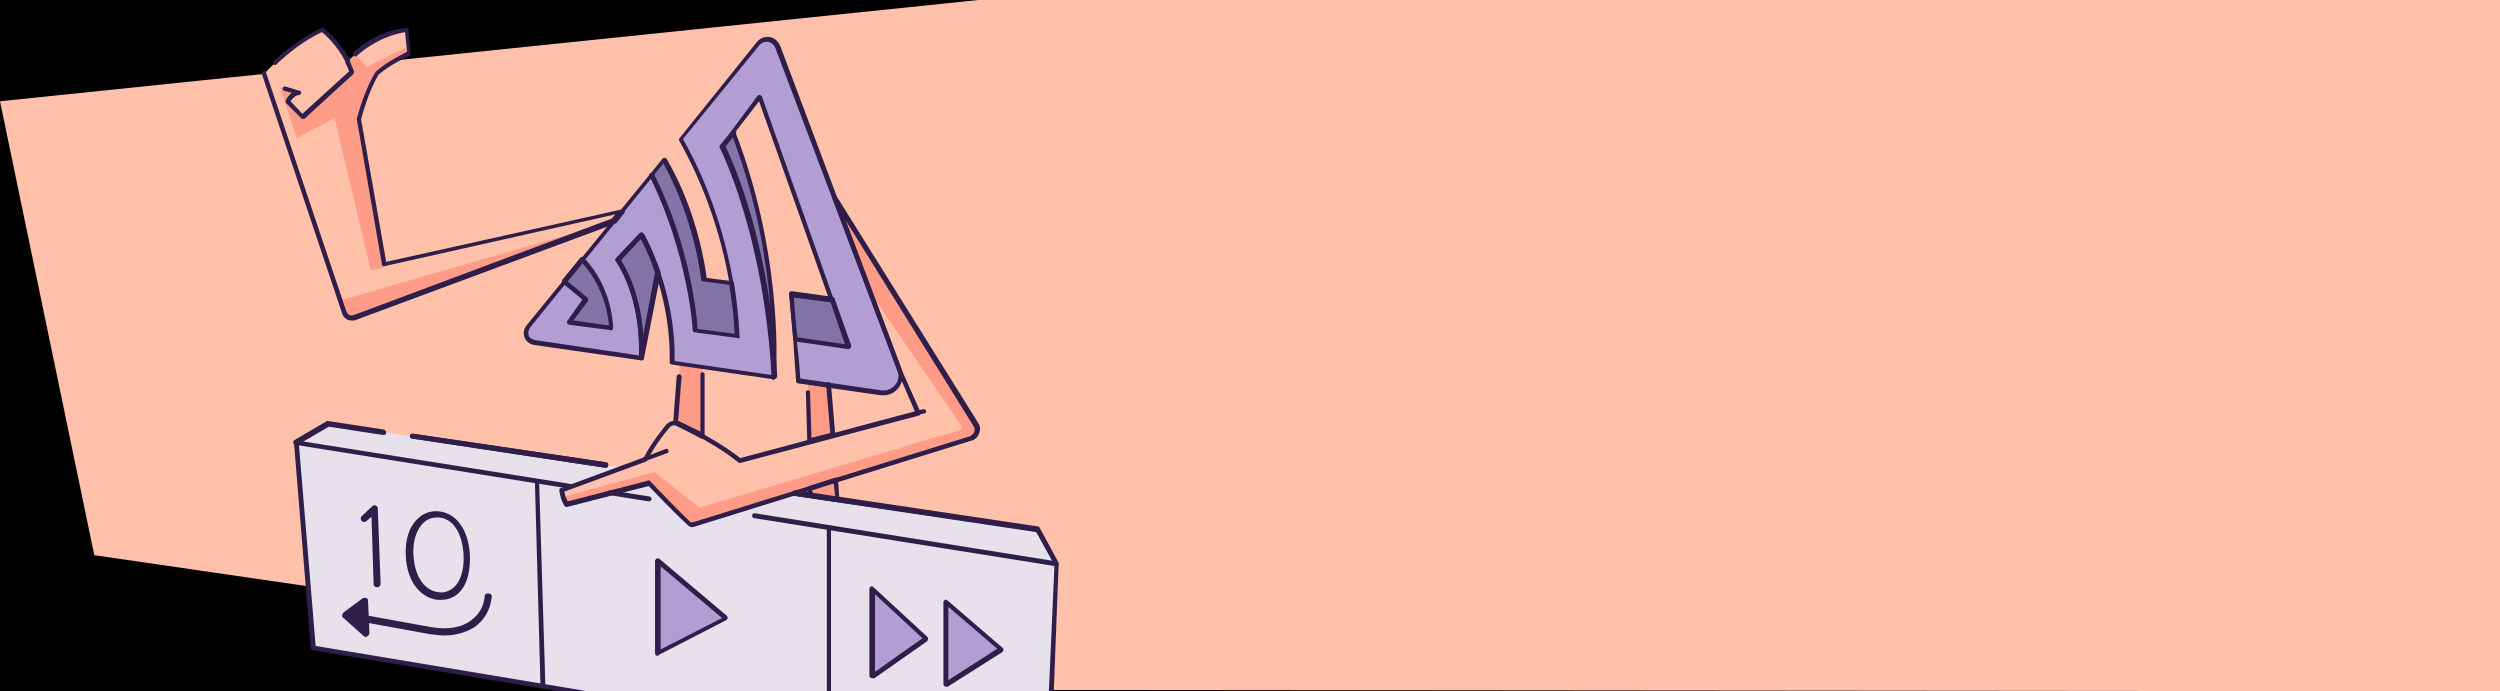 <?xml version="1.0" encoding="utf-8"?>
<!-- Generator: Adobe Illustrator 28.0.0, SVG Export Plug-In . SVG Version: 6.00 Build 0)  -->
<svg version="1.1" id="Layer_1" xmlns="http://www.w3.org/2000/svg" xmlns:xlink="http://www.w3.org/1999/xlink" x="0px" y="0px"
	 viewBox="0 0 358 99" style="enable-background:new 0 0 358 99;" xml:space="preserve">
<style type="text/css">
	.st1{fill:#FFC1A9;}
	.st2{fill:#E7E1EC;}
	.st3{fill:#FF9C88;}
	.st4{fill:#B39ED3;}
	.st5{fill:#8374A8;}
	.st6{fill:none;stroke:#2F1D4A;stroke-width:1.333;stroke-linecap:round;stroke-linejoin:round;}
	.st7{fill:#2F1D4A;}
</style>
<rect width="358" height="99"/>
<path class="st1" d="M358,99V0H140.1L0,14.5l13.5,65L146,98.8L358,99z"/>
<polygon class="st2" points="82.1,99 150.5,99 151.3,80.8 148.6,75.8 47,60.7 42.4,63.4 44.8,92.8 "/>
<path class="st3" d="M100.6,68.7V52.5l-3.2-0.5l-1.2,16L100.6,68.7z"/>
<path class="st3" d="M120,71.6l-1.3-16.4l-3-0.4l0.4,16.2L120,71.6z"/>
<path class="st4" d="M126.1,56.3l-11.8-1.7c-0.1-1.9-0.3-3.9-0.4-5.9c-0.3-3.5-0.6-6.5-0.6-6.5l5.8,0.8l-10.3-29.1l-3.8,5.1
	c6.5,16.6,6,31.8,5.8,35.1l-14.5-2.1c0.2-10.5-4.4-18.3-4.4-18.3l-3.4,3.6c3.3,5.1,3.4,11.6,3.3,14L76.6,49
	c-1.1-0.2-1.6-1.4-0.9-2.3l5.2-6.3l2.6-3.2l9.9-12.1l1.8-2.2c4.9,8.5,5.7,17.1,5.7,17.1l3.9,0.5c-1.6-9.8-5.2-17-7.2-20.6l11.1-13.7
	c0.8-0.9,2.3-0.7,2.7,0.4L128.8,53C129.4,54.7,128,56.5,126.1,56.3z"/>
<path class="st5" d="M121.5,49.7l-7.4-1l-0.2,0c-0.3-3.5-0.6-6.5-0.6-6.5l5.8,0.8L121.5,49.7z"/>
<path class="st5" d="M105.6,48.1l-6-0.8c0,0-0.5-10.7-6.2-22.3l1.8-2.2c4.9,8.5,5.7,17.1,5.7,17.1l3.9,0.5
	C105.2,42.9,105.4,45.4,105.6,48.1z"/>
<path class="st5" d="M81.6,46.2l2.3-3.3l-3.1-2.5l2.6-3.2c4,4.2,4.2,9.8,4.2,9.8L81.6,46.2z"/>
<path class="st5" d="M94.2,39.1c-1.1-3.4-2.3-5.4-2.3-5.4l-3.4,3.6c3.3,5.1,3.4,11.6,3.4,14L94.2,39.1z"/>
<path class="st6" d="M49.8,8.8c0.2,0.4,0.4,0.9,0.6,1.4l-7.1,6.5l-2.1-2.2c0,0,0.5-1.2,1.6-1.3l-2-0.6"/>
<path class="st1" d="M89,30.3l-1.1,1.4l-37,13.8c-0.6,0.2-1.3-0.1-1.5-0.7L48.8,43L37.9,10.5c0,0,3.8-4.2,8.3-6.2
	c0,0,2.1,1.5,3.7,4.5c0,0,0.4-0.5,1-1.1c1.3-1.2,3.8-3,7.4-3.4l0.2,2.3l0.1,1.1c0,0-2.8,1.2-4.5,2.8c0,0-1,1.6-2,4.4
	c-0.2,0.6-0.4,1.4-0.6,2.1L55.1,38l5.1-1.1L89,30.3z"/>
<path class="st1" d="M139,62.8L99.4,75.1c-0.3,0.1-0.5,0-0.7-0.2c-0.4-0.4-0.9-0.9-1.4-1.4c-2.1-2.1-4.3-4.4-4.3-4.4L81,72.2
	c-0.2-0.3-0.3-0.7-0.4-1c-0.2-0.6-0.2-1.1-0.2-1.1l12-4.4c1.2-2.2,2.5-3.9,3.3-4.7c0.4-0.4,1-0.5,1.5-0.3c5.9,2.8,8.8,5.3,8.8,5.3
	l25.5-6.8l-2.7-6.1l-2.9-7.7l0,0l-6.4-17l20.3,32.5C140.3,61.5,139.9,62.5,139,62.8z"/>
<path class="st5" d="M110.8,54c-1.1-21.1-7.5-33-7.5-33l1.7-2.1C111.4,35.5,111,50.7,110.8,54z"/>
<path class="st4" d="M124.9,84.3v12.5l7.7-5.4L124.9,84.3z"/>
<path class="st4" d="M135.5,86.2V98l7.9-5L135.5,86.2z"/>
<path class="st4" d="M94.2,93.5l9.7-5l-9.7-8.2V93.5z"/>
<path class="st3" d="M139.8,60.8l-20.3-32.5l5,13.4l13.1,19.2c0.2,0.2,0.1,0.6-0.2,0.7l-37.2,11.1l-6.5-5.1l-13.2,3.6
	c0.1,0.3,0.2,0.7,0.4,1l11.9-3.1l4.3,4.4c0.5,0.5,1,0.9,1.4,1.4c0.2,0.2,0.5,0.2,0.7,0.2L139,62.8C139.9,62.5,140.3,61.5,139.8,60.8
	z"/>
<path class="st3" d="M50.4,10.2L50.4,10.2l-0.6-1.4C50,9.3,50.2,9.7,50.4,10.2z"/>
<path class="st3" d="M52.1,15c0.7-2.4,2-4.4,2-4.4c2-1.8,4.5-2.8,4.5-2.8l-0.1-1.1c-0.8,0.3-6,2.9-6,2.9l-1.5-1.8l-1,1.1l0.6,1.4
	l0,0.2l0-0.1l-7,6.4l-2.1-2.2c0,0,0.5-1.2,1.6-1.3l-3-0.8l2.4,7.3l5.4-2.9l5.2,21.8l2.3-0.5l-3.6-20.8C51.6,16.3,51.9,15.6,52.1,15z
	"/>
<path class="st3" d="M87.9,31.7l-37,13.8c-0.6,0.2-1.3-0.1-1.5-0.7L48.8,43L87.9,31.7z"/>
<path class="st5" d="M107.2,138.7l-0.5,0.8C106.8,139.3,107,139,107.2,138.7z"/>
<path class="st7" d="M121.5,50C121.5,50,121.4,50,121.5,50l-7.6-1.1c-0.2,0-0.3-0.1-0.3-0.3c-0.3-3.5-0.6-6.5-0.6-6.5
	c0-0.1,0-0.2,0.1-0.3c0.1-0.1,0.2-0.1,0.3-0.1l5.8,0.8c0.1,0,0.2,0.1,0.3,0.2l2.4,6.8c0,0.1,0,0.2-0.1,0.3
	C121.7,50,121.6,50,121.5,50z M114.2,48.3l6.8,1l-2.1-6.1l-5.2-0.7C113.7,43.4,113.9,45.7,114.2,48.3z"/>
<path class="st7" d="M105.6,48.4C105.6,48.4,105.5,48.4,105.6,48.4l-6.1-0.8c-0.2,0-0.3-0.2-0.3-0.3c0-0.1-0.6-10.8-6.2-22.1
	c-0.1-0.2,0-0.4,0.2-0.4c0.2-0.1,0.4,0,0.5,0.2c5.2,10.5,6.1,20.3,6.2,22.1l5.3,0.7c-0.1-2.4-0.4-4.8-0.8-7.2c0-0.2,0.1-0.4,0.3-0.4
	c0.2,0,0.4,0.1,0.4,0.3c0.4,2.5,0.7,5.1,0.8,7.7c0,0.1,0,0.2-0.1,0.3C105.7,48.4,105.7,48.4,105.6,48.4z"/>
<path class="st7" d="M126.5,56.6c-0.1,0-0.3,0-0.4,0l-11.8-1.7c-0.2,0-0.3-0.2-0.3-0.3c-0.1-1.8-0.3-3.9-0.4-5.9
	c-0.3-3.5-0.6-6.5-0.6-6.5c0-0.1,0-0.2,0.1-0.3c0.1-0.1,0.2-0.1,0.3-0.1l5.2,0.7l-9.9-28l-3.4,4.4c6.5,16.8,6,32.2,5.8,35.1
	c0,0.1-0.1,0.2-0.1,0.2c-0.1,0.1-0.2,0.1-0.3,0.1l-14.5-2.1c-0.2,0-0.3-0.2-0.3-0.3c0.2-8.9-3.2-16-4.1-17.7l-2.9,3.1
	c3.2,5.1,3.4,11.5,3.3,14c0,0.1,0,0.2-0.1,0.2c-0.1,0.1-0.2,0.1-0.3,0.1l-15.3-2.2c-0.6-0.1-1.2-0.5-1.4-1.1
	c-0.2-0.6-0.1-1.2,0.3-1.7l19.5-23.9c0.1-0.1,0.2-0.1,0.3-0.1c0.1,0,0.2,0.1,0.3,0.2c4.4,7.6,5.5,15.5,5.7,17l3.2,0.4
	c-1.7-9.6-5.2-16.6-7.1-20c-0.1-0.1-0.1-0.3,0-0.4L108.4,6c0.4-0.5,1.1-0.8,1.8-0.7c0.7,0.1,1.2,0.6,1.5,1.2l17.4,46.3
	c0.3,0.9,0.2,1.9-0.4,2.7C128.1,56.3,127.3,56.6,126.5,56.6z M114.6,54.2l11.6,1.7c0.8,0.1,1.5-0.2,2-0.8c0.5-0.6,0.6-1.4,0.3-2.1
	L111,6.8c-0.2-0.4-0.5-0.7-1-0.8c-0.4-0.1-0.9,0.1-1.2,0.4l-11,13.5c2,3.5,5.5,10.7,7.2,20.5c0,0.1,0,0.2-0.1,0.3
	c-0.1,0.1-0.2,0.1-0.3,0.1l-3.9-0.5c-0.2,0-0.3-0.1-0.3-0.3c0-0.1-0.9-8.4-5.4-16.6L75.9,46.9c-0.2,0.3-0.3,0.7-0.2,1.1
	c0.1,0.4,0.5,0.6,0.9,0.7l14.9,2.2c0.1-2.7-0.2-8.7-3.3-13.5c-0.1-0.1-0.1-0.3,0-0.4l3.4-3.6c0.1-0.1,0.2-0.1,0.3-0.1
	c0.1,0,0.2,0.1,0.3,0.2c0,0.1,4.6,7.9,4.4,18.2l13.9,2c0.2-3.6,0.5-18.5-5.8-34.6c0-0.1,0-0.2,0-0.3l3.8-5.1
	c0.1-0.1,0.2-0.1,0.3-0.1c0.1,0,0.2,0.1,0.3,0.2l10.3,29.1c0,0.1,0,0.2-0.1,0.3c-0.1,0.1-0.2,0.1-0.3,0.1l-5.4-0.7
	c0.1,0.9,0.3,3.4,0.5,6.1C114.3,50.5,114.5,52.5,114.6,54.2z"/>
<path class="st7" d="M87.6,47.3C87.6,47.3,87.6,47.3,87.6,47.3l-6.1-0.8c-0.1,0-0.2-0.1-0.3-0.2c0-0.1,0-0.2,0-0.3l2.2-3.1l-2.8-2.3
	c-0.1-0.1-0.2-0.3-0.1-0.5l2.6-3.2c0.1-0.1,0.2-0.1,0.2-0.1c0.1,0,0.2,0,0.3,0.1c4.1,4.2,4.2,9.8,4.2,10c0,0.1,0,0.2-0.1,0.3
	C87.7,47.3,87.7,47.3,87.6,47.3z M82.1,45.9l5.1,0.7c-0.1-1.3-0.7-5.5-3.8-8.9l-2.1,2.6l2.8,2.3c0.1,0.1,0.2,0.3,0.1,0.5L82.1,45.9z
	"/>
<path class="st7" d="M91.8,51.6C91.8,51.6,91.8,51.6,91.8,51.6c-0.2,0-0.3-0.2-0.3-0.3c0.1-2.5,0-8.9-3.3-13.9
	c-0.1-0.1-0.1-0.3,0-0.4l3.4-3.6c0.1-0.1,0.2-0.1,0.3-0.1c0.1,0,0.2,0.1,0.3,0.2c0.1,0.1,1.2,2.1,2.4,5.5c0,0.1,0,0.1,0,0.2
	l-2.4,12.2C92.1,51.5,92,51.6,91.8,51.6z M88.9,37.2c2.2,3.5,3,7.7,3.2,10.8l1.7-9c-0.8-2.4-1.7-4.2-2.1-4.9L88.9,37.2z"/>
<path class="st7" d="M43.3,17c-0.1,0-0.2,0-0.2-0.1L41,14.8c-0.1-0.1-0.1-0.2-0.1-0.4c0,0,0.3-0.7,0.9-1.1l-1.1-0.3
	c-0.2-0.1-0.3-0.2-0.2-0.4c0.1-0.2,0.2-0.3,0.4-0.2l2,0.6c0.2,0,0.3,0.2,0.2,0.3c0,0.2-0.1,0.3-0.3,0.3c-0.6,0.1-1,0.6-1.2,0.9
	l1.7,1.8l6.7-6.1c-0.2-0.4-0.3-0.8-0.5-1.1c-0.1-0.2,0-0.4,0.1-0.4c0.2-0.1,0.4,0,0.5,0.1c0.2,0.5,0.4,0.9,0.6,1.4
	c0,0.1,0,0.3-0.1,0.4l-7.1,6.5C43.5,17,43.4,17,43.3,17z"/>
<path class="st7" d="M50.5,45.9c-0.2,0-0.4,0-0.7-0.1c-0.4-0.2-0.7-0.5-0.8-0.9L37.5,10.6c-0.1-0.2,0-0.4,0.2-0.4
	c0.2-0.1,0.4,0,0.4,0.2l11.5,34.2c0.1,0.2,0.2,0.4,0.4,0.5c0.2,0.1,0.4,0.1,0.7,0l36.9-13.8l0.5-0.6l-33,7.4c-0.1,0-0.2,0-0.3,0
	c-0.1-0.1-0.1-0.1-0.1-0.2l-3.6-20.8c0,0,0-0.1,0-0.1c1.1-4.2,2.6-6.6,2.7-6.7c0,0,0,0,0.1-0.1c1.4-1.3,3.7-2.4,4.4-2.8l-0.3-2.8
	C54.6,5.2,52.2,7,51.1,8c-0.1,0.1-0.4,0.1-0.5,0c-0.1-0.1-0.1-0.3,0-0.5c1.2-1.1,3.8-3.1,7.5-3.5c0.1,0,0.2,0,0.3,0.1
	c0.1,0.1,0.1,0.1,0.1,0.2l0.3,3.4c0,0.1-0.1,0.3-0.2,0.3c0,0-2.7,1.2-4.4,2.7c-0.2,0.3-1.5,2.6-2.5,6.4l3.6,20.4L89,30
	c0.1,0,0.3,0,0.4,0.1c0.1,0.1,0.1,0.3,0,0.4l-1.1,1.4c0,0-0.1,0.1-0.1,0.1L51,45.8C50.8,45.9,50.7,45.9,50.5,45.9z"/>
<path class="st7" d="M39.4,9.3c-0.1,0-0.2,0-0.2-0.1c-0.1-0.1-0.1-0.3,0-0.5C40.8,7.3,43.3,5.3,46,4c0.1,0,0.2,0,0.3,0
	c0.1,0.1,2.2,1.6,3.8,4.6c0.1,0.2,0,0.4-0.1,0.4c-0.2,0.1-0.4,0-0.5-0.1c-1.2-2.4-2.9-3.9-3.4-4.3c-2.6,1.2-4.9,3.1-6.4,4.5
	C39.6,9.3,39.5,9.3,39.4,9.3z"/>
<path class="st7" d="M86.8,67C86.7,67,86.7,67,86.8,67L59,62.8c-0.2,0-0.3-0.2-0.3-0.4c0-0.2,0.2-0.3,0.4-0.3l27.7,4.1
	c0.2,0,0.3,0.2,0.3,0.4C87.1,66.8,86.9,67,86.8,67z"/>
<path class="st7" d="M86.8,67C86.7,67,86.7,67,86.8,67L59,62.8c-0.2,0-0.3-0.2-0.3-0.4c0-0.2,0.2-0.3,0.4-0.3l27.7,4.1
	c0.2,0,0.3,0.2,0.3,0.4C87.1,66.8,86.9,67,86.8,67z"/>
<path class="st7" d="M81.7,70C81.7,70,81.7,70,81.7,70l-39.4-6.3c-0.1,0-0.3-0.1-0.3-0.3c0-0.1,0-0.3,0.2-0.4l4.6-2.7
	c0.1,0,0.1-0.1,0.2,0l7.9,1.2c0.2,0,0.3,0.2,0.3,0.4c0,0.2-0.2,0.3-0.4,0.3l-7.8-1.2l-3.7,2.2l38.4,6.1c0.2,0,0.3,0.2,0.3,0.4
	C82,69.9,81.9,70,81.7,70z"/>
<path class="st7" d="M77.7,98.6c-0.2,0-0.3-0.1-0.3-0.3L76.6,69c0-0.2,0.1-0.3,0.3-0.3c0.2,0,0.3,0.1,0.3,0.3l0.9,29.3
	C78.1,98.4,77.9,98.6,77.7,98.6L77.7,98.6z"/>
<path class="st7" d="M124.9,97.1c-0.1,0-0.1,0-0.2,0c-0.1-0.1-0.2-0.2-0.2-0.3V84.3c0-0.1,0.1-0.3,0.2-0.3c0.1-0.1,0.3,0,0.4,0.1
	l7.7,7.1c0.1,0.1,0.1,0.2,0.1,0.3c0,0.1-0.1,0.2-0.1,0.3l-7.7,5.4C125.1,97.1,125,97.1,124.9,97.1z M125.3,85.1v11.1l6.8-4.8
	L125.3,85.1z"/>
<path class="st7" d="M135.5,98.3c-0.1,0-0.1,0-0.2,0c-0.1-0.1-0.2-0.2-0.2-0.3V86.2c0-0.1,0.1-0.2,0.2-0.3c0.1-0.1,0.3,0,0.4,0.1
	l7.9,6.8c0.1,0.1,0.1,0.2,0.1,0.3c0,0.1-0.1,0.2-0.2,0.3l-7.9,5C135.6,98.3,135.5,98.3,135.5,98.3z M135.8,86.9v10.5l7-4.5
	L135.8,86.9z"/>
<path class="st7" d="M94.2,93.9c-0.1,0-0.1,0-0.2,0c-0.1-0.1-0.2-0.2-0.2-0.3V80.3c0-0.1,0.1-0.2,0.2-0.3c0.1-0.1,0.3,0,0.4,0
	l9.7,8.2c0.1,0.1,0.1,0.2,0.1,0.3c0,0.1-0.1,0.2-0.2,0.3l-9.7,5C94.3,93.9,94.3,93.9,94.2,93.9z M94.6,81.1V93l8.8-4.5L94.6,81.1z"
	/>
<path class="st7" d="M54,84.1c-0.3,0-0.5-0.2-0.5-0.5L53.2,74l-0.7,0.6c-0.2,0.2-0.5,0.2-0.7,0c-0.2-0.2-0.2-0.5,0-0.7l1.5-1.4
	c0.1-0.1,0.4-0.2,0.5-0.1c0.2,0.1,0.3,0.2,0.3,0.4l0.4,10.7C54.5,83.9,54.3,84.1,54,84.1L54,84.1z"/>
<path class="st7" d="M63.1,85.9c-0.1,0-0.3,0-0.4,0c-2-0.2-4.4-2-4.6-6.4c-0.1-2.2,0.5-4.1,1.7-5.2c0.8-0.8,1.7-1.1,2.8-1.1
	c3.3,0.2,4.7,3.6,4.7,6.8c0,2.3-0.6,4-1.7,5C64.9,85.6,64.1,85.9,63.1,85.9z M59.2,79.4c0.2,3.8,2.1,5.3,3.6,5.4
	c0.6,0.1,1.4,0,2.2-0.7c0.9-0.8,1.4-2.3,1.4-4.2c0-1.9-0.7-5.7-3.7-5.8c-0.8,0-1.5,0.2-2.1,0.8C59.6,75.9,59.1,77.6,59.2,79.4z"/>
<path class="st7" d="M63.6,91c-0.6,0-1.3-0.1-2.1-0.2c-3.8-0.7-12.1-2.2-12.1-2.2l0.2-1c0,0,8.3,1.5,12.1,2.2c2.4,0.4,4.4,0.1,5.8-1
	c1.1-0.8,1.8-2,1.9-3.4c0-0.3,0.3-0.5,0.6-0.4c0.3,0,0.5,0.3,0.4,0.6c-0.2,1.7-1,3.1-2.3,4.1C67.2,90.3,65.7,91,63.6,91z"/>
<path class="st7" d="M52.4,90.7l-2.9-2.6l2.7-2L52.4,90.7z"/>
<path class="st7" d="M52.4,91.2c-0.1,0-0.2,0-0.3-0.1l-2.9-2.6C49,88.4,49,88.3,49,88.1c0-0.1,0.1-0.3,0.2-0.4l2.7-2
	c0.1-0.1,0.4-0.1,0.5-0.1c0.2,0.1,0.3,0.2,0.3,0.4l0.2,4.6c0,0.2-0.1,0.4-0.3,0.5C52.5,91.2,52.4,91.2,52.4,91.2z M50.3,88.2
	l1.5,1.4l-0.1-2.4L50.3,88.2z"/>
<path class="st7" d="M99.2,75.5c-0.3,0-0.5-0.1-0.7-0.3c-2.1-1.9-5-5-5.6-5.6l-11.7,3c-0.1,0-0.3,0-0.4-0.2c-0.6-1-0.7-2.1-0.7-2.2
	c0-0.2,0.1-0.3,0.2-0.3l11.9-4.4c1.2-2.3,2.6-3.9,3.2-4.7c0.5-0.5,1.2-0.7,1.9-0.4c5.2,2.5,8.1,4.7,8.7,5.2l25-6.7l-2.5-5.8
	l-9.3-24.7c-0.1-0.2,0-0.3,0.2-0.4c0.2-0.1,0.3,0,0.4,0.1l20.3,32.5c0.3,0.4,0.3,1,0.1,1.5c-0.2,0.5-0.6,0.9-1.1,1L99.5,75.4
	C99.4,75.4,99.3,75.5,99.2,75.5z M92.9,68.8c0.1,0,0.2,0,0.2,0.1c0,0,3.4,3.6,5.7,5.8c0.1,0.1,0.3,0.1,0.4,0.1l39.6-12.3
	c0.3-0.1,0.5-0.3,0.7-0.6c0.1-0.3,0.1-0.6-0.1-0.9L121,31.4l8.1,21.5l2.7,6.1c0,0.1,0,0.2,0,0.3c0,0.1-0.1,0.2-0.2,0.2L106,66.3
	c-0.1,0-0.2,0-0.3-0.1c0,0-2.9-2.5-8.7-5.2c-0.4-0.2-0.8-0.1-1.1,0.2c-0.7,0.8-2,2.4-3.2,4.7c0,0.1-0.1,0.1-0.2,0.2l-11.7,4.3
	c0.1,0.3,0.2,0.9,0.5,1.4L92.9,68.8C92.9,68.8,92.9,68.8,92.9,68.8z"/>
<path class="st7" d="M92.3,66.1c-0.1,0-0.3-0.1-0.3-0.2c-0.1-0.2,0-0.4,0.2-0.4l3.1-1.2c0.2-0.1,0.4,0,0.4,0.2
	c0.1,0.2,0,0.4-0.2,0.4L92.5,66C92.4,66.1,92.4,66.1,92.3,66.1z"/>
<path class="st7" d="M131.4,59.4c-0.1,0-0.3-0.1-0.3-0.2c-0.1-0.2,0.1-0.4,0.2-0.4l0.9-0.2c0.2,0,0.4,0.1,0.4,0.2
	c0.1,0.2-0.1,0.4-0.2,0.4L131.4,59.4C131.5,59.4,131.5,59.4,131.4,59.4z"/>
<path class="st7" d="M110.8,54.4c-0.2,0-0.3-0.1-0.3-0.3c-1.1-20.7-7.4-32.8-7.4-32.9c-0.1-0.1-0.1-0.3,0-0.4l1.7-2.1
	c0.1-0.1,0.3-0.2,0.5-0.1c0.1,0.1,0.2,0.3,0.1,0.5l-1.5,1.9c0.8,1.6,6.4,13.5,7.4,33C111.1,54.2,111,54.3,110.8,54.4
	C110.8,54.4,110.8,54.4,110.8,54.4z"/>
<path class="st7" d="M100.6,62.8c-0.1,0-0.1,0-0.2,0c-1.1-0.6-2.3-1.2-3.5-1.8c-0.1,0-0.1,0-0.2-0.1c-0.2,0-0.3-0.2-0.3-0.4l0.5-6.6
	c0-0.2,0.2-0.3,0.4-0.3c0.2,0,0.3,0.2,0.3,0.4l-0.5,6.3c0,0,0.1,0,0.1,0c1,0.5,2.1,1,3.1,1.5v-8.2c0-0.2,0.2-0.3,0.3-0.3
	c0.2,0,0.3,0.1,0.3,0.3v8.7c0,0.1-0.1,0.2-0.2,0.3C100.7,62.8,100.7,62.8,100.6,62.8z"/>
<path class="st7" d="M120,71.9C120,71.9,120,71.9,120,71.9l-4-0.6c-0.2,0-0.3-0.2-0.3-0.3l0-1.1c0-0.1,0.1-0.3,0.2-0.3l3.7-1.2
	c0.1,0,0.2,0,0.3,0s0.1,0.1,0.1,0.3l0.2,2.8c0,0.1,0,0.2-0.1,0.3C120.2,71.9,120.1,71.9,120,71.9z M116.4,70.7l3.2,0.5l-0.2-2
	l-3.1,1L116.4,70.7z"/>
<path class="st7" d="M115.9,63.6c-0.1,0-0.1,0-0.2-0.1c-0.1-0.1-0.1-0.2-0.1-0.3l-0.2-7c0-0.2,0.1-0.3,0.3-0.3
	c0.2,0,0.3,0.1,0.3,0.3l0.2,6.5l2.7-0.7l-0.6-6.9c0-0.2,0.1-0.3,0.3-0.4c0.2,0,0.3,0.1,0.4,0.3l0.6,7.2c0,0.2-0.1,0.3-0.2,0.3
	L115.9,63.6C116,63.6,116,63.6,115.9,63.6z"/>
<path class="st7" d="M92.9,71.8C92.9,71.8,92.9,71.8,92.9,71.8l-5.6-0.9c-0.2,0-0.3-0.2-0.3-0.4c0-0.2,0.2-0.3,0.4-0.3l5.6,0.9
	c0.2,0,0.3,0.2,0.3,0.4C93.2,71.7,93.1,71.8,92.9,71.8z"/>
<path class="st7" d="M151.3,81.1C151.3,81.1,151.3,81.1,151.3,81.1L108,74.2c-0.2,0-0.3-0.2-0.3-0.4c0-0.2,0.2-0.3,0.4-0.3l42.6,6.8
	l-2.3-4.2L113.7,71c-0.2,0-0.3-0.2-0.3-0.4c0-0.2,0.2-0.3,0.4-0.3l34.8,5.2c0.1,0,0.2,0.1,0.2,0.2l2.7,5c0.1,0.1,0.1,0.2,0,0.4
	C151.5,81.1,151.4,81.1,151.3,81.1z"/>
<g>
	<path class="st7" d="M113.7,71l34.7,5.2l2.6,4.7L150.2,99h0.7l0.7-18.2c0-0.1,0-0.1,0-0.2l-2.7-5c-0.1-0.1-0.1-0.2-0.2-0.2
		l-34.8-5.2c-0.2,0-0.4,0.1-0.4,0.3C113.4,70.8,113.5,70.9,113.7,71z"/>
	<path class="st7" d="M44.8,93.1L80.1,99h4.1l-39-6.5l-2.4-28.9l4.3-2.5l7.8,1.2c0.2,0,0.4-0.1,0.4-0.3s-0.1-0.4-0.3-0.4l-7.9-1.2
		c-0.1,0-0.2,0-0.2,0l-4.6,2.7c-0.1,0.1-0.2,0.2-0.2,0.3l2.4,29.4C44.5,93,44.6,93.1,44.8,93.1z"/>
</g>
<path class="st7" d="M119,99V75.6c0-0.2-0.2-0.3-0.3-0.3c-0.2,0-0.3,0.1-0.3,0.3V99H119z"/>
</svg>
